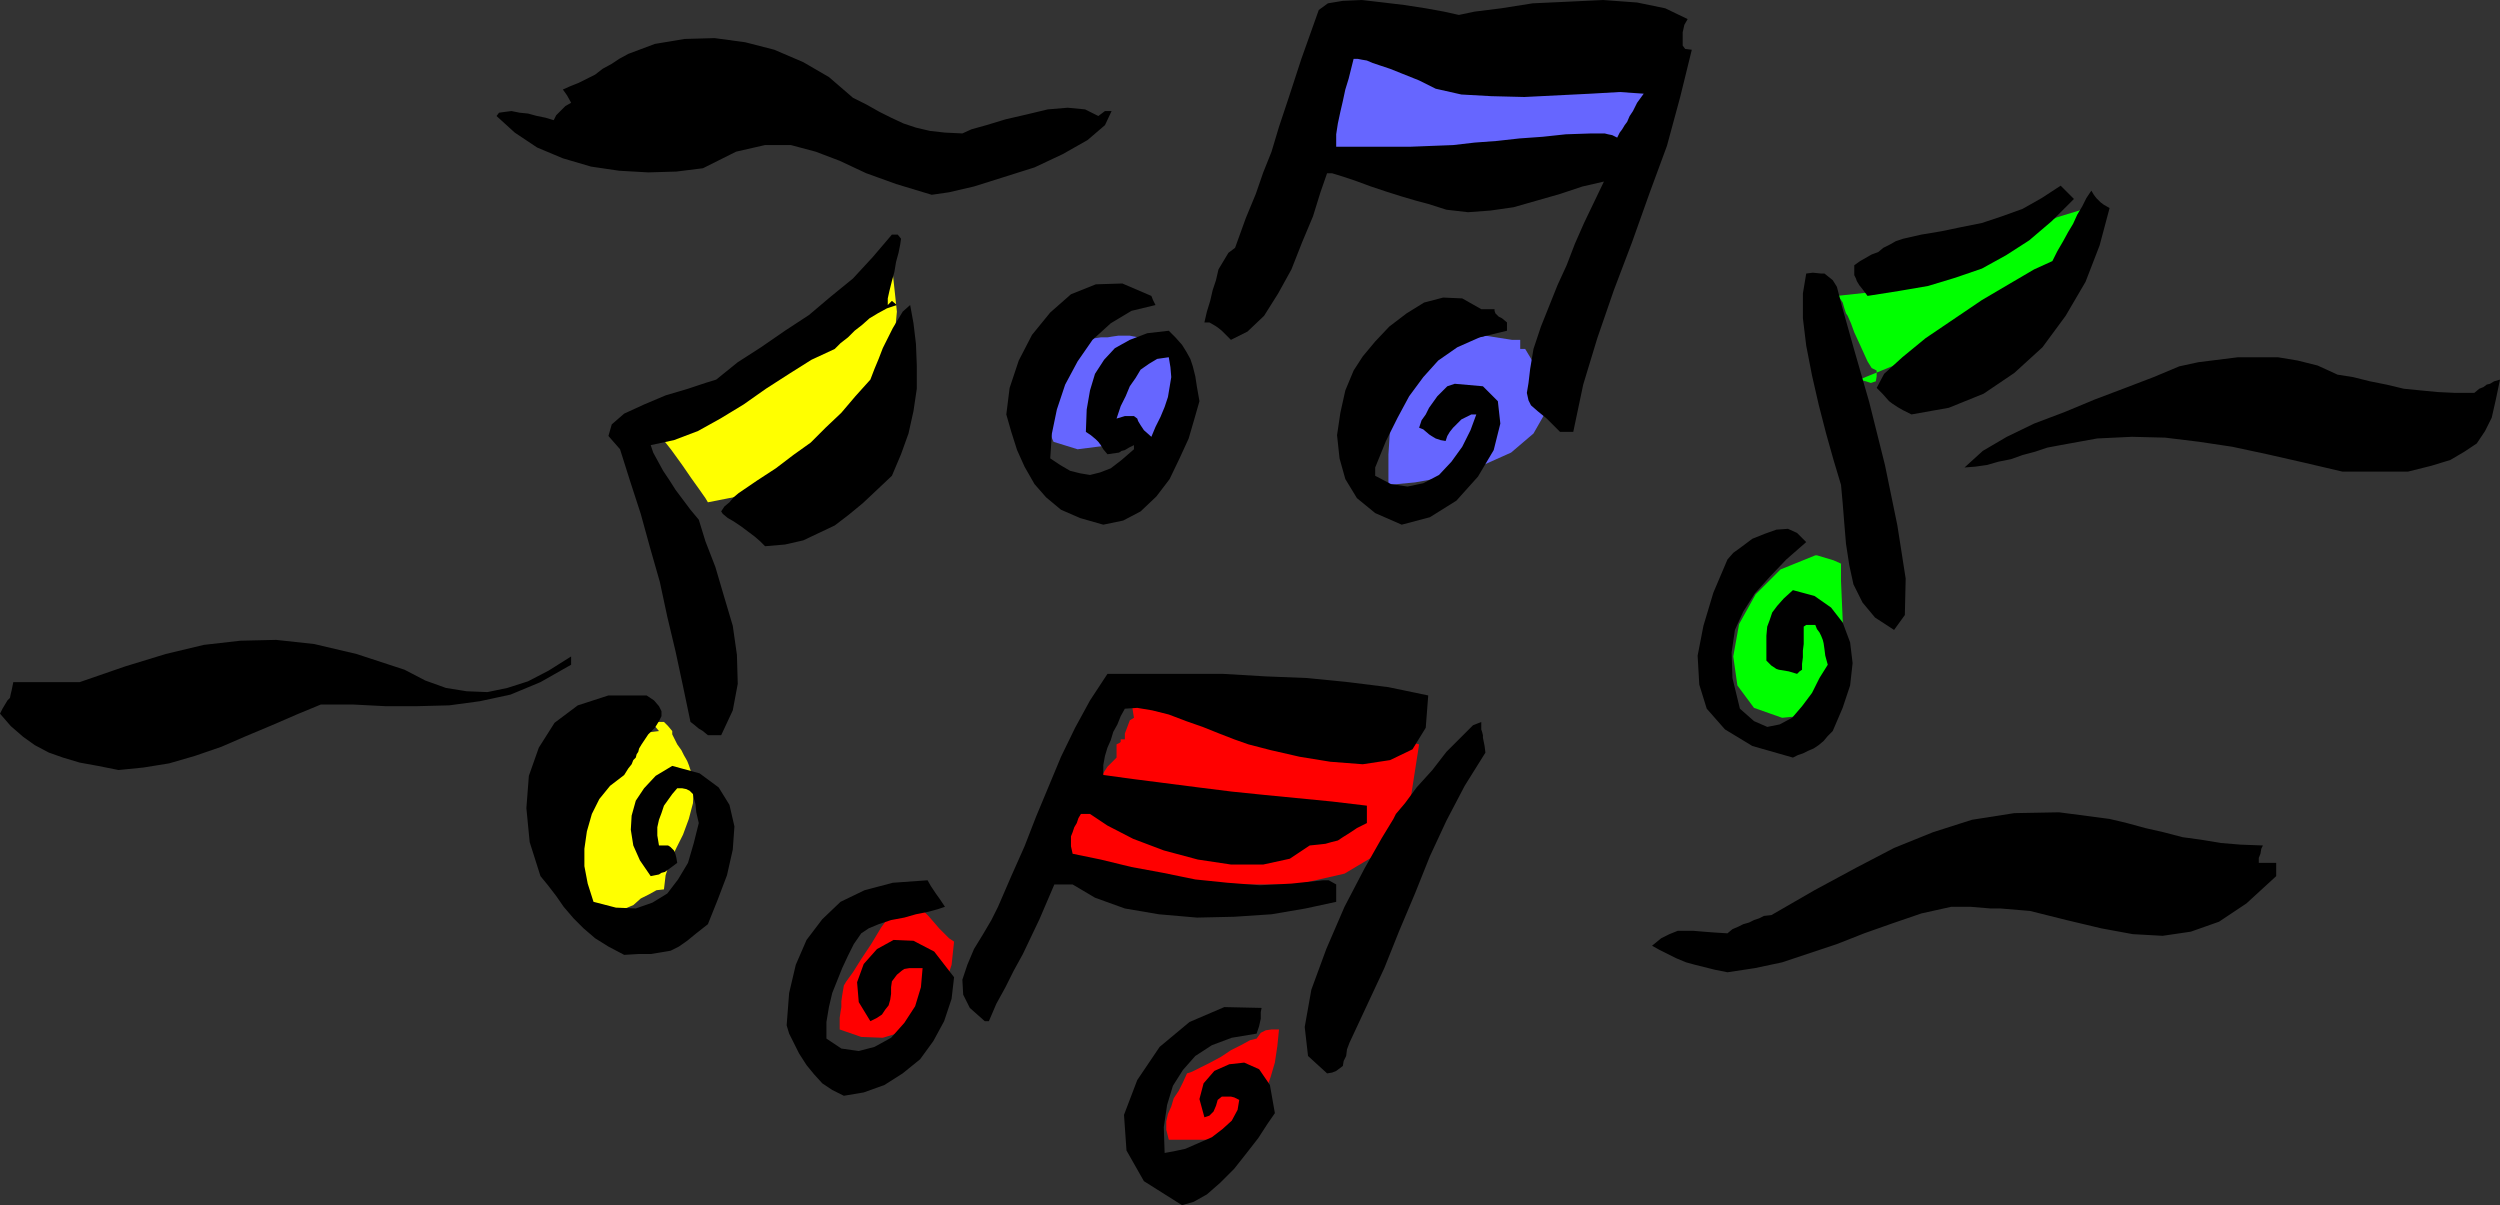 <?xml version="1.0" encoding="UTF-8" standalone="no"?>
<svg
   xmlns:dc="http://purl.org/dc/elements/1.1/"
   xmlns:cc="http://creativecommons.org/ns#"
   xmlns:rdf="http://www.w3.org/1999/02/22-rdf-syntax-ns#"
   xmlns:svg="http://www.w3.org/2000/svg"
   xmlns="http://www.w3.org/2000/svg"
   id="svg63"
   height="62.165mm"
   width="128.954mm"
   version="1.0">
  <rect width="100%" height="100%" fill="#333333" stroke="none"/>
  <defs
     id="defs3">
    <pattern
       y="0"
       x="0"
       height="6"
       width="6"
       patternUnits="userSpaceOnUse"
       id="WMFhbasepattern" />
  </defs>
  <g
     transform="translate(3.394,-14.382)"
     id="g98">
    <path
       style="fill:#ffff00;fill-opacity:1;fill-rule:evenodd;stroke:none"
       d="m 125.078,156.906 -2.586,0.323 -2.101,0.97 -1.939,1.454 -1.616,1.939 -1.778,1.616 -1.454,1.454 -1.616,1.131 -1.454,0.485 -1.778,2.101 -1.293,2.262 -0.97,2.424 -0.485,2.424 -0.485,2.424 -0.162,2.747 v 2.909 3.232 l 1.778,2.585 h 1.778 l 0.808,1.778 h 2.586 v 1.616 l 1.939,0.162 2.101,-0.323 1.778,-0.97 1.939,-0.808 1.454,-1.293 1.616,-0.808 1.454,-0.808 1.454,-0.162 0.323,-2.747 0.808,-2.585 1.293,-2.747 1.293,-2.585 1.131,-3.07 0.808,-3.07 0.162,-3.232 -0.646,-3.232 -0.323,-0.97 -0.323,-0.808 -0.646,-1.131 -0.485,-0.97 -0.808,-1.131 -0.485,-0.97 -0.485,-0.97 v -0.646 l -0.808,-0.97 -0.808,-0.808 h -0.97 -0.808 v 0.808 z"
       id="path5" />
    <path
       style="fill:#ffff00;fill-opacity:1;fill-rule:evenodd;stroke:none"
       d="m 134.613,112.307 9.05,-1.778 8.08,-3.07 6.626,-4.363 5.656,-5.333 4.04,-6.625 2.586,-7.433 0.808,-8.564 -0.97,-9.049 -1.616,0.646 -1.454,1.293 -1.454,1.293 -1.454,1.616 -1.454,1.454 -0.97,1.778 -0.808,1.454 -0.162,1.616 -3.878,2.262 -4.525,3.07 -5.171,3.232 -5.333,3.555 -5.494,3.07 -5.171,2.747 -4.525,1.778 -3.555,0.808 0.808,0.485 1.454,1.616 1.778,2.262 2.101,2.909 1.778,2.585 1.616,2.262 1.131,1.616 z"
       id="path7" />
    <path
       style="fill:#00ff00;fill-opacity:1;fill-rule:evenodd;stroke:none"
       d="m 350.51,122.649 -6.787,2.747 -4.848,4.848 -3.232,5.817 -1.131,6.302 0.808,5.656 3.232,4.363 5.494,1.939 8.08,-0.808 1.616,-3.717 1.293,-3.717 0.646,-3.717 0.323,-3.555 -0.162,-3.717 -0.162,-3.717 -0.162,-3.717 v -3.393 l -1.454,-0.646 -1.616,-0.485 -1.616,-0.485 h -1.293 z"
       id="path9" />
    <path
       style="fill:#00ff00;fill-opacity:1;fill-rule:evenodd;stroke:none"
       d="m 359.075,88.391 5.171,-2.101 6.626,-2.747 7.434,-3.555 7.434,-3.878 6.626,-4.686 5.818,-5.171 3.878,-5.494 1.454,-5.817 -5.818,1.778 -5.818,2.585 -6.141,2.747 -5.979,2.909 -6.464,2.747 -6.302,2.262 -6.302,1.454 -5.979,0.646 0.485,0.323 0.646,0.97 0.323,1.131 0.323,0.97 0.323,0.485 0.646,1.454 0.646,1.778 0.97,2.101 0.808,1.778 0.808,1.778 0.808,1.293 0.97,0.485 v 1.131 l -0.162,0.97 -0.485,0.162 -0.485,0.162 -0.97,-0.323 z"
       id="path11" />
    <path
       style="fill:#6666ff;fill-opacity:1;fill-rule:evenodd;stroke:none"
       d="m 216.867,79.827 h -1.131 -1.131 l -1.131,0.162 -0.97,0.162 h -1.293 l -1.131,0.162 -0.97,0.162 -0.808,0.162 -0.97,0.646 -0.808,0.97 -0.808,0.97 -0.808,1.293 -0.97,0.97 -0.808,1.131 -0.646,0.808 -0.323,0.97 -2.101,7.595 1.939,4.525 4.686,1.454 6.302,-0.808 6.302,-2.909 5.01,-4.201 2.424,-5.333 -1.293,-5.494 -0.97,-1.293 -0.97,-0.808 -1.293,-0.485 h -1.131 z"
       id="path13" />
    <path
       style="fill:#6666ff;fill-opacity:1;fill-rule:evenodd;stroke:none"
       d="m 291.364,80.635 h 0.808 0.808 v 0.808 0.97 h 0.97 l 3.878,6.464 0.323,5.494 -2.586,4.525 -4.363,3.717 -6.141,2.747 -6.302,1.939 -6.302,1.131 -5.171,0.485 v -5.979 l 0.323,-5.009 0.646,-4.363 1.616,-3.878 2.262,-3.393 3.394,-2.585 4.525,-2.262 6.141,-1.616 z"
       id="path15" />
    <path
       style="fill:#ff0000;fill-opacity:1;fill-rule:evenodd;stroke:none"
       d="m 215.897,150.928 6.787,1.293 7.434,1.131 7.434,0.808 7.757,0.97 7.272,0.646 7.434,0.97 6.787,1.131 6.464,1.616 -1.939,12.443 -5.01,8.241 -7.595,4.525 -9.211,2.101 h -10.666 l -11.15,-0.808 -11.15,-1.293 -10.019,-0.485 -0.646,-0.646 -1.293,-0.485 -1.454,-0.485 h -0.97 v -1.778 h 0.97 l 1.131,-2.424 1.293,-2.424 1.293,-2.585 1.454,-2.424 1.293,-2.424 1.454,-2.424 1.454,-2.262 1.778,-1.778 v -2.585 l 0.646,-0.323 0.162,-0.162 v -0.485 h 0.808 v -1.131 l 0.485,-1.293 0.485,-1.293 0.808,-0.485 -0.162,-0.97 -0.162,-1.131 -0.485,-0.97 z"
       id="path17" />
    <path
       style="fill:#ff0000;fill-opacity:1;fill-rule:evenodd;stroke:none"
       d="m 241.592,216.857 -1.293,0.323 -1.778,0.97 -1.939,0.97 -1.939,1.293 -2.101,1.131 -1.939,0.97 -1.616,0.808 -0.97,0.323 -0.808,1.778 -0.808,1.616 -0.97,1.454 -0.485,1.616 -0.646,1.454 -0.323,1.454 v 1.616 l 0.485,1.939 h 12.12 l 1.939,-2.424 1.939,-2.262 1.454,-2.424 1.454,-2.424 0.97,-2.747 0.808,-2.747 0.485,-3.232 0.323,-3.232 h -1.454 l -1.131,0.162 -0.97,0.485 z"
       id="path19" />
    <path
       style="fill:#ff0000;fill-opacity:1;fill-rule:evenodd;stroke:none"
       d="m 174.043,188.579 -1.616,1.293 -1.939,2.424 -2.101,2.909 -1.939,3.232 -1.939,2.909 -1.616,2.585 -1.293,1.778 -0.485,0.808 -0.162,0.97 -0.162,0.97 -0.162,1.131 v 1.131 l -0.162,0.97 -0.162,1.131 v 1.131 1.131 l 4.202,1.454 4.202,0.162 3.717,-1.131 3.394,-2.101 2.747,-3.07 2.101,-3.555 1.454,-4.363 0.485,-4.525 -0.97,-0.646 -0.808,-0.808 -1.131,-1.131 -0.97,-1.131 -1.131,-1.293 -0.97,-0.97 -0.646,-0.646 -0.323,-0.162 h -0.808 z"
       id="path21" />
    <path
       style="fill:#000000;fill-opacity:1;fill-rule:evenodd;stroke:none"
       d="m 227.048,249.337 -7.434,-4.686 -3.394,-5.979 -0.485,-6.948 2.586,-6.787 4.363,-6.464 5.818,-4.848 6.787,-2.909 7.272,0.162 -0.162,0.808 v 1.293 l -0.323,1.454 -0.485,1.454 -4.848,0.808 -3.878,1.454 -3.232,2.101 -2.424,2.747 -1.939,3.07 -1.131,3.717 -0.646,4.363 0.162,5.009 1.778,-0.323 2.262,-0.485 2.586,-1.131 2.586,-1.131 2.101,-1.616 1.778,-1.616 1.131,-2.101 0.323,-1.939 -0.97,-0.485 -0.646,-0.162 h -0.485 -0.485 -0.808 l -0.808,0.646 -0.323,1.131 -0.485,1.131 -0.808,0.808 -0.97,0.323 -0.97,-3.555 0.808,-3.07 2.101,-2.424 2.909,-1.293 2.909,-0.323 2.909,1.293 2.101,3.07 0.97,5.494 -1.454,2.101 -1.778,2.747 -2.262,2.909 -2.424,3.07 -2.747,2.747 -2.586,2.262 -2.586,1.454 z"
       id="path23" />
    <path
       style="fill:#000000;fill-opacity:1;fill-rule:evenodd;stroke:none"
       d="m 161.115,228.007 -2.262,-1.131 -1.939,-1.293 -1.616,-1.778 -1.454,-1.778 -1.454,-2.262 -0.97,-1.939 -0.97,-1.939 -0.485,-1.616 0.485,-6.302 1.293,-5.494 2.101,-4.848 3.07,-4.04 3.555,-3.393 4.686,-2.262 5.494,-1.454 6.787,-0.485 0.646,1.131 0.97,1.454 0.808,1.131 0.97,1.454 -1.454,0.485 -1.778,0.485 -2.424,0.485 -2.262,0.646 -2.586,0.485 -2.424,0.808 -1.939,0.808 -1.454,0.97 -1.454,2.101 -1.131,2.262 -1.131,2.424 -0.97,2.424 -0.97,2.424 -0.646,2.747 -0.485,2.909 v 3.232 l 2.909,1.939 3.394,0.485 3.07,-0.808 3.232,-1.778 2.586,-2.909 2.101,-3.232 1.131,-3.717 0.323,-3.717 h -1.616 -0.97 l -0.97,0.162 -0.485,0.323 -0.97,0.808 -0.97,1.293 -0.162,1.131 v 1.293 l -0.162,1.131 -0.323,1.131 -0.646,0.808 -0.646,0.97 -0.97,0.646 -1.293,0.646 -2.262,-3.717 -0.323,-3.878 1.293,-3.555 2.586,-2.909 3.232,-1.778 3.878,0.162 4.04,2.101 3.878,5.009 -0.485,4.201 -1.454,4.363 -2.101,3.878 -2.586,3.555 -3.394,2.747 -3.555,2.262 -4.04,1.454 z"
       id="path25" />
    <path
       style="fill:#000000;fill-opacity:1;fill-rule:evenodd;stroke:none"
       d="m 255.328,223.644 -3.717,-3.393 -0.646,-5.656 1.293,-7.272 2.909,-7.918 3.555,-8.241 3.878,-7.433 3.394,-5.979 2.262,-3.717 0.485,-0.97 1.778,-2.101 2.262,-3.07 3.07,-3.393 2.747,-3.555 2.909,-2.909 2.262,-2.262 1.616,-0.646 v 0.808 0.646 l 0.162,0.485 0.162,0.646 v 0.485 l 0.162,0.808 0.162,0.808 0.162,1.293 -4.04,6.464 -3.555,6.787 -3.232,6.948 -2.909,7.272 -3.07,7.272 -2.909,7.272 -3.394,7.272 -3.394,7.272 -0.485,1.293 -0.162,1.293 -0.485,0.97 -0.162,0.97 -0.646,0.485 -0.646,0.485 -0.808,0.323 z"
       id="path27" />
    <path
       style="fill:#000000;fill-opacity:1;fill-rule:evenodd;stroke:none"
       d="m 188.587,213.464 -2.909,-2.585 -1.293,-2.585 -0.162,-2.909 0.97,-2.909 1.293,-3.07 1.778,-2.909 1.616,-2.747 1.293,-2.585 2.586,-5.979 2.586,-5.817 2.262,-5.817 2.424,-5.817 2.424,-5.817 2.747,-5.656 2.909,-5.333 3.394,-5.171 h 7.11 7.757 7.757 l 8.242,0.485 8.08,0.323 8.08,0.808 7.757,0.97 7.757,1.616 -0.485,6.302 -2.586,4.201 -4.363,2.101 -5.333,0.808 -6.302,-0.485 -5.979,-0.97 -5.656,-1.293 -4.363,-1.131 -2.747,-0.97 -2.909,-1.131 -3.232,-1.293 -3.232,-1.131 -3.394,-1.293 -3.232,-0.808 -2.909,-0.485 -2.424,0.162 -0.808,1.454 -0.646,1.616 -0.808,1.454 -0.485,1.616 -0.646,1.454 -0.485,1.616 -0.323,1.778 v 1.939 l 5.979,0.808 6.302,0.808 6.302,0.808 6.464,0.808 6.302,0.646 6.626,0.646 6.626,0.646 6.787,0.808 v 0.97 0.97 0.646 0.808 l -1.939,0.97 -1.454,0.97 -1.293,0.808 -0.97,0.646 -1.293,0.323 -1.131,0.323 -1.454,0.162 -1.616,0.162 -3.878,2.585 -5.171,1.131 h -6.302 l -6.464,-0.97 -6.626,-1.778 -5.979,-2.262 -5.01,-2.585 -3.394,-2.262 h -0.97 -0.808 l -0.485,0.808 -0.323,0.97 -0.485,0.808 -0.323,0.97 -0.323,0.808 v 0.97 0.97 l 0.323,1.454 5.494,1.131 5.979,1.454 6.141,1.131 6.302,1.293 6.302,0.646 6.302,0.485 6.141,-0.323 6.141,-0.646 h 1.131 l 1.454,0.808 v 0.808 0.808 0.808 0.97 l -5.979,1.293 -6.626,1.131 -7.272,0.485 -7.272,0.162 -7.434,-0.646 -6.626,-1.131 -5.818,-2.101 -4.363,-2.585 h -0.97 -0.808 -0.97 -0.808 l -1.454,3.393 -1.454,3.393 -1.616,3.393 -1.616,3.393 -1.778,3.232 -1.616,3.232 -1.778,3.232 -1.454,3.393 z"
       id="path29" />
    <path
       style="fill:#000000;fill-opacity:1;fill-rule:evenodd;stroke:none"
       d="m 333.38,203.93 -2.424,-0.485 -1.939,-0.485 -1.939,-0.485 -1.778,-0.485 -1.939,-0.808 -1.616,-0.808 -1.616,-0.808 -1.454,-0.808 1.778,-1.454 1.616,-0.808 1.616,-0.646 h 1.616 1.454 l 1.939,0.162 2.101,0.162 2.586,0.162 0.97,-0.808 1.131,-0.485 0.97,-0.485 1.131,-0.323 0.97,-0.485 0.97,-0.323 0.97,-0.485 1.454,-0.162 8.403,-4.848 8.08,-4.363 7.434,-3.878 7.595,-3.07 7.595,-2.424 8.242,-1.293 8.726,-0.162 9.858,1.293 3.394,0.808 3.555,0.97 3.555,0.808 3.717,0.97 3.555,0.485 3.878,0.646 3.878,0.323 4.363,0.162 -0.323,0.646 -0.162,0.97 -0.323,0.808 v 0.97 h 0.97 0.97 0.646 0.808 v 1.131 1.454 l -5.818,5.333 -5.333,3.555 -5.494,1.939 -5.494,0.808 -5.818,-0.323 -6.141,-1.131 -6.787,-1.616 -7.11,-1.778 -1.939,-0.162 -1.939,-0.162 -1.939,-0.162 h -1.939 l -1.939,-0.162 -1.939,-0.162 h -1.939 -1.778 l -5.818,1.293 -5.656,1.939 -5.494,1.939 -5.333,2.101 -5.333,1.778 -5.333,1.778 -5.333,1.131 z"
       id="path31" />
    <path
       style="fill:#000000;fill-opacity:1;fill-rule:evenodd;stroke:none"
       d="m 118.291,200.536 -3.07,-1.616 -2.586,-1.616 -2.262,-1.939 -1.939,-1.939 -1.939,-2.262 -1.454,-2.101 -1.616,-2.101 -1.454,-1.778 -2.101,-6.625 -0.646,-6.625 0.485,-6.302 1.939,-5.494 3.07,-4.848 4.525,-3.393 5.979,-1.939 h 7.434 l 1.454,0.97 0.97,1.131 0.485,0.97 v 0.97 l -0.485,0.97 -0.808,1.293 -1.293,1.293 -1.293,1.939 -0.485,0.808 -0.162,0.646 -0.323,0.485 -0.162,0.646 -0.485,0.485 -0.323,0.808 -0.646,0.808 -0.808,1.293 -2.747,2.101 -2.101,2.585 -1.454,2.909 -0.97,3.393 -0.485,3.393 v 3.393 l 0.646,3.393 1.131,3.555 4.363,1.131 3.878,0.162 3.232,-1.131 2.909,-1.778 2.101,-2.747 1.939,-3.232 1.131,-3.878 0.97,-3.878 -0.485,-2.101 -0.162,-1.616 -0.323,-1.131 -0.162,-0.808 -0.646,-0.646 -0.646,-0.323 -0.808,-0.162 h -0.97 l -0.97,1.131 -0.808,1.131 -0.808,1.131 -0.485,1.454 -0.485,1.293 -0.323,1.454 v 1.616 l 0.323,1.939 h 0.485 1.293 l 0.485,0.323 0.646,0.646 0.162,0.323 0.162,0.485 0.162,0.646 0.162,0.97 -1.293,0.97 -1.131,0.808 -0.646,0.162 -0.485,0.323 -0.808,0.162 -0.808,0.162 -2.101,-3.07 -1.293,-2.909 -0.485,-3.07 0.162,-2.747 0.808,-2.909 1.616,-2.424 2.262,-2.424 3.232,-1.939 5.333,1.454 3.717,2.747 2.101,3.393 0.97,4.201 -0.323,4.525 -1.131,5.009 -1.778,4.686 -1.939,4.848 -2.262,1.778 -1.778,1.454 -1.616,1.131 -1.616,0.808 -1.939,0.323 -1.939,0.323 h -2.424 z"
       id="path33" />
    <path
       style="fill:#000000;fill-opacity:1;fill-rule:evenodd;stroke:none"
       d="m 19.715,164.501 -4.04,-0.808 -3.555,-0.646 -3.232,-0.97 -2.747,-0.97 -2.747,-1.454 -2.262,-1.616 -2.424,-2.101 -2.101,-2.424 0.485,-0.97 0.485,-0.808 0.485,-0.808 0.485,-0.485 0.162,-0.808 0.162,-0.646 0.162,-0.808 0.162,-0.808 H 0.485 1.778 2.747 4.04 5.171 6.949 9.05 12.12 l 8.888,-3.07 7.918,-2.424 7.434,-1.778 7.11,-0.808 6.949,-0.162 7.434,0.808 8.242,1.939 9.373,3.07 4.04,2.101 4.04,1.454 4.04,0.646 4.04,0.162 3.878,-0.808 4.04,-1.293 4.04,-2.101 4.363,-2.747 v 0.808 0.808 l -5.979,3.393 -5.818,2.424 -5.979,1.293 -5.979,0.808 -6.302,0.162 h -6.141 l -6.302,-0.323 h -6.302 l -4.686,1.939 -4.848,2.101 -5.01,2.101 -4.848,2.101 -5.171,1.778 -5.01,1.454 -5.01,0.808 z"
       id="path35" />
    <path
       style="fill:#000000;fill-opacity:1;fill-rule:evenodd;stroke:none"
       d="m 346.147,162.077 -7.918,-2.262 -5.333,-3.232 -3.555,-4.04 -1.454,-4.686 -0.323,-5.656 1.131,-5.817 1.939,-6.464 2.747,-6.464 1.131,-1.293 1.778,-1.293 1.939,-1.454 2.424,-0.97 2.262,-0.808 2.262,-0.162 1.778,0.808 1.778,1.778 -3.878,3.393 -3.232,3.393 -2.909,3.232 -2.262,3.555 -1.616,3.555 -0.646,4.363 0.162,5.009 1.454,5.979 2.747,2.424 2.586,1.131 2.424,-0.485 2.424,-1.293 1.939,-2.262 1.939,-2.585 1.454,-2.909 1.616,-2.585 -0.485,-1.778 -0.162,-1.293 -0.162,-1.131 -0.162,-0.646 -0.323,-0.808 -0.323,-0.646 -0.485,-0.646 -0.323,-0.808 h -0.97 -0.808 l -0.485,0.323 v 0.97 0.97 1.454 l -0.162,1.293 v 1.293 l -0.162,1.293 v 1.131 l -0.485,0.323 -0.485,0.485 -1.616,-0.485 -0.97,-0.162 -0.97,-0.162 -0.485,-0.162 -0.97,-0.646 -0.97,-0.97 v -2.747 -2.101 l 0.162,-1.778 0.485,-1.293 0.485,-1.454 0.97,-1.293 1.293,-1.454 1.778,-1.616 4.202,1.131 3.232,2.262 2.262,2.909 1.454,3.878 0.485,4.04 -0.485,4.363 -1.454,4.363 -1.939,4.525 -0.97,0.97 -0.808,0.97 -0.97,0.808 -0.97,0.646 -1.131,0.485 -0.97,0.485 -0.97,0.323 z"
       id="path37" />
    <path
       style="fill:#000000;fill-opacity:1;fill-rule:evenodd;stroke:none"
       d="m 134.613,157.714 -0.97,-0.808 -0.808,-0.485 -0.97,-0.808 -0.646,-0.485 -1.454,-6.948 -1.454,-6.787 -1.616,-6.787 -1.454,-6.787 -1.939,-6.787 -1.778,-6.464 -2.101,-6.464 -1.939,-6.141 -2.262,-2.585 0.646,-2.262 2.424,-2.101 3.878,-1.778 4.202,-1.778 4.363,-1.293 3.394,-1.131 2.101,-0.646 4.202,-3.393 4.525,-2.909 4.686,-3.232 4.686,-3.07 4.202,-3.555 4.363,-3.555 3.878,-4.201 3.717,-4.363 h 1.131 l 0.646,0.808 -0.162,1.131 -0.323,1.616 -0.485,1.778 -0.323,1.939 -0.485,1.778 -0.485,1.939 -0.323,1.454 v 1.293 l 0.808,-0.808 0.97,0.808 -1.939,0.646 -1.778,0.97 -1.616,0.97 -1.454,1.293 -1.454,1.131 -1.293,1.293 -1.454,1.131 -1.131,1.131 -4.525,2.101 -4.363,2.747 -4.525,2.909 -4.363,3.07 -4.525,2.747 -4.363,2.424 -4.686,1.778 -4.525,0.97 0.485,1.454 0.97,1.778 0.97,1.778 1.293,1.939 1.131,1.778 1.454,1.939 1.454,1.939 1.616,1.939 1.293,4.201 1.939,5.009 1.616,5.494 1.778,5.979 0.808,5.656 0.162,5.656 -0.97,5.171 -2.262,4.848 h -1.454 z"
       id="path39" />
    <path
       style="fill:#000000;fill-opacity:1;fill-rule:evenodd;stroke:none"
       d="m 365.862,137.192 -3.717,-2.424 -2.424,-2.909 -1.778,-3.555 -0.808,-3.717 -0.646,-4.201 -0.323,-3.878 -0.323,-4.04 -0.323,-3.555 -1.454,-4.848 -1.454,-5.171 -1.454,-5.656 -1.293,-5.656 -1.131,-5.817 -0.646,-5.333 v -4.848 l 0.646,-3.878 1.293,-0.162 1.616,0.162 h 0.646 l 0.808,0.646 0.808,0.646 0.808,1.293 0.97,3.717 2.262,8.08 3.07,10.665 3.07,12.281 2.424,11.796 1.616,10.342 -0.162,7.11 z"
       id="path41" />
    <path
       style="fill:#000000;fill-opacity:1;fill-rule:evenodd;stroke:none"
       d="m 145.763,120.871 -0.97,-0.97 -1.131,-0.97 -1.293,-0.97 -1.293,-0.97 -1.454,-0.97 -1.131,-0.646 -0.97,-0.808 -0.323,-0.485 0.646,-0.97 0.97,-0.808 0.808,-0.97 0.97,-0.808 3.555,-2.424 3.717,-2.424 3.394,-2.585 3.394,-2.424 2.909,-2.909 3.07,-2.909 2.747,-3.232 2.909,-3.232 0.808,-2.101 0.808,-1.939 0.808,-2.101 0.97,-1.939 0.97,-1.939 0.97,-1.616 0.97,-1.616 1.454,-1.293 0.646,3.555 0.485,4.04 0.162,4.201 v 4.525 l -0.646,4.363 -0.97,4.363 -1.454,4.04 -1.778,4.201 -2.909,2.747 -2.747,2.585 -2.747,2.262 -2.747,2.101 -3.07,1.454 -3.07,1.454 -3.555,0.808 z"
       id="path43" />
    <path
       style="fill:#000000;fill-opacity:1;fill-rule:evenodd;stroke:none"
       d="m 211.696,116.67 -4.525,-1.293 -3.717,-1.616 -2.909,-2.424 -2.262,-2.585 -1.939,-3.393 -1.454,-3.232 -1.131,-3.555 -0.97,-3.393 0.646,-5.171 1.778,-5.333 2.586,-5.009 3.555,-4.363 4.04,-3.555 4.848,-1.939 5.171,-0.162 5.656,2.424 0.323,0.808 0.485,0.97 -4.686,1.131 -4.04,2.424 -3.555,3.232 -2.909,4.201 -2.424,4.525 -1.616,4.848 -0.97,4.686 -0.323,4.848 1.939,1.293 1.939,1.131 1.939,0.485 1.939,0.323 1.939,-0.485 2.101,-0.808 2.101,-1.616 2.424,-2.101 v -0.162 -0.646 l -0.97,0.485 -0.808,0.485 -0.646,0.162 -0.485,0.323 -1.131,0.162 -1.131,0.162 -0.808,-0.97 -0.485,-0.808 -0.485,-0.646 -0.485,-0.485 -0.97,-0.808 -0.97,-0.646 0.162,-4.363 0.646,-3.717 0.97,-3.232 1.778,-2.747 2.101,-2.262 2.909,-1.616 3.394,-1.293 4.202,-0.485 1.293,1.293 1.293,1.454 0.808,1.293 0.808,1.454 0.485,1.454 0.485,1.939 0.323,2.101 0.485,2.747 -0.97,3.393 -1.131,3.878 -1.778,3.878 -1.939,4.04 -2.586,3.393 -3.07,2.909 -3.394,1.778 z"
       id="path45" />
    <path
       style="fill:#000000;fill-opacity:1;fill-rule:evenodd;stroke:none"
       d="m 269.872,116.67 -5.171,-2.262 -3.555,-2.909 -2.262,-3.717 -1.131,-4.04 -0.485,-4.525 0.646,-4.363 0.97,-4.363 1.616,-3.878 1.778,-2.747 2.424,-2.909 2.747,-2.909 3.394,-2.585 3.394,-2.101 3.717,-0.97 3.717,0.162 3.717,2.101 h 1.131 1.454 v 0.323 l 0.162,0.485 0.162,0.162 0.485,0.485 0.646,0.323 0.97,0.808 v 0.97 0.646 l -5.333,1.293 -4.363,1.939 -3.717,2.585 -2.909,3.232 -2.747,3.717 -2.262,4.201 -2.262,4.525 -2.101,5.171 v 0.485 1.131 l 3.07,1.616 3.232,0.485 3.07,-0.646 3.07,-1.616 2.424,-2.585 2.101,-2.909 1.616,-3.232 1.131,-3.07 h -0.97 l -0.97,0.485 -0.97,0.485 -0.808,0.808 -0.808,0.808 -0.646,0.808 -0.485,0.808 -0.323,0.97 -0.97,-0.162 -0.97,-0.323 -0.808,-0.485 -0.485,-0.323 -1.131,-0.97 -0.808,-0.323 0.485,-1.454 0.808,-1.131 0.646,-1.293 0.808,-1.131 0.808,-1.131 0.97,-0.97 0.97,-0.97 1.454,-0.485 5.494,0.485 2.909,2.909 0.485,4.363 -1.293,5.171 -3.07,5.171 -4.202,4.686 -5.171,3.232 z"
       id="path47" />
    <path
       style="fill:#000000;fill-opacity:1;fill-rule:evenodd;stroke:none"
       d="m 453.287,106.328 -7.595,-1.778 -7.11,-1.616 -6.787,-1.454 -6.464,-0.97 -6.626,-0.808 -6.464,-0.162 -6.787,0.323 -7.11,1.293 -2.586,0.485 -2.424,0.808 -2.424,0.646 -2.262,0.808 -2.424,0.485 -2.262,0.646 -2.262,0.323 -2.101,0.162 3.555,-3.232 4.686,-2.747 5.333,-2.585 5.979,-2.262 5.818,-2.424 5.979,-2.262 5.494,-2.101 5.01,-2.101 3.717,-0.808 3.878,-0.485 3.878,-0.485 h 3.878 3.878 l 3.878,0.646 3.878,0.97 3.878,1.778 3.07,0.485 3.232,0.808 3.232,0.646 3.394,0.808 3.232,0.323 3.394,0.323 3.394,0.162 h 3.717 l 0.97,-0.808 0.808,-0.323 0.646,-0.485 0.646,-0.162 0.808,-0.485 1.131,-0.323 -0.808,3.878 -0.808,3.555 -1.293,2.585 -1.616,2.424 -2.424,1.616 -2.747,1.616 -3.717,1.131 -4.525,1.131 h -1.778 -1.454 -1.778 -1.454 -1.616 -1.616 -1.616 z"
       id="path49" />
    <path
       style="fill:#6666ff;fill-opacity:1;fill-rule:evenodd;stroke:none"
       d="m 221.069,99.541 -1.454,-1.293 -0.646,-0.97 -0.485,-0.808 -0.162,-0.485 -0.646,-0.485 h -0.485 -1.293 l -1.616,0.485 0.808,-2.424 0.97,-1.939 0.808,-1.939 1.131,-1.616 0.97,-1.616 1.616,-1.131 1.616,-0.97 2.262,-0.323 0.323,1.939 0.162,1.939 -0.323,1.939 -0.323,1.939 -0.646,1.939 -0.808,1.939 -0.97,1.939 z"
       id="path51" />
    <path
       style="fill:#000000;fill-opacity:1;fill-rule:evenodd;stroke:none"
       d="m 300.737,98.572 -2.586,-2.585 -1.778,-1.454 -1.293,-1.131 -0.485,-0.97 -0.323,-1.454 0.323,-1.939 0.323,-2.747 0.646,-3.878 1.454,-4.363 1.616,-4.04 1.616,-4.04 1.778,-3.878 1.616,-4.201 1.778,-4.04 1.939,-4.04 1.939,-4.04 -4.202,0.97 -4.363,1.454 -4.525,1.293 -4.525,1.293 -4.525,0.646 -4.363,0.323 -4.202,-0.485 -3.555,-1.131 -2.424,-0.646 -2.747,-0.808 -3.07,-0.97 -2.909,-0.97 -3.07,-1.131 -2.424,-0.808 -2.101,-0.646 h -0.97 l -1.293,3.717 -1.454,4.686 -2.101,5.009 -2.101,5.333 -2.586,4.686 -2.747,4.363 -3.232,3.07 -3.232,1.616 -0.97,-0.97 -0.808,-0.808 -0.808,-0.646 -0.485,-0.323 -1.131,-0.646 h -0.97 l 0.485,-2.101 0.646,-2.101 0.485,-2.101 0.646,-1.939 0.485,-2.101 0.97,-1.616 0.97,-1.616 1.293,-0.97 2.101,-5.817 1.939,-4.686 1.454,-4.201 1.616,-4.04 1.454,-4.848 1.939,-5.817 2.424,-7.433 3.394,-9.534 1.778,-1.293 2.909,-0.485 3.717,-0.162 4.202,0.485 4.04,0.485 4.202,0.646 3.555,0.646 2.909,0.646 3.07,-0.646 5.171,-0.646 6.141,-0.97 6.949,-0.323 6.787,-0.323 6.626,0.485 5.494,1.131 4.363,2.101 -0.646,1.131 -0.323,1.454 v 1.131 1.454 l 0.485,0.646 1.293,0.162 -2.262,9.211 -2.586,9.534 -3.394,9.211 -3.394,9.534 -3.555,9.372 -3.232,9.372 -2.747,9.049 -1.939,9.211 h -1.293 z"
       id="path53" />
    <path
       style="fill:#000000;fill-opacity:1;fill-rule:evenodd;stroke:none"
       d="m 369.256,95.178 -1.616,-0.808 -1.131,-0.646 -0.97,-0.646 -0.646,-0.485 -1.293,-1.454 -1.131,-1.131 1.454,-2.747 3.555,-3.232 4.525,-3.717 5.494,-3.717 5.494,-3.717 5.494,-3.232 4.686,-2.747 3.555,-1.616 0.97,-1.939 1.131,-1.939 0.97,-1.778 0.97,-1.616 0.808,-1.778 0.97,-1.616 0.808,-1.616 0.97,-1.454 0.485,0.808 0.485,0.646 0.323,0.323 0.485,0.485 0.646,0.485 1.131,0.646 -1.939,7.272 -2.747,7.11 -3.878,6.625 -4.525,6.141 -5.494,5.009 -5.979,4.04 -6.787,2.747 z"
       id="path55" />
    <path
       style="fill:#000000;fill-opacity:1;fill-rule:evenodd;stroke:none"
       d="m 360.691,72.07 -0.97,-1.293 -0.646,-0.808 -0.485,-0.808 -0.162,-0.485 -0.323,-0.646 v -0.485 -0.646 -0.808 l 1.131,-0.808 1.131,-0.646 1.131,-0.646 1.293,-0.485 0.97,-0.808 1.293,-0.646 1.131,-0.646 1.454,-0.485 3.555,-0.808 3.878,-0.646 3.878,-0.808 4.04,-0.808 3.878,-1.293 4.04,-1.454 3.717,-2.101 3.717,-2.424 0.485,0.485 0.485,0.485 0.485,0.485 1.131,1.131 -4.363,4.363 -4.363,3.717 -4.525,2.909 -4.686,2.585 -5.171,1.778 -5.333,1.616 -5.656,0.97 z"
       id="path57" />
    <path
       style="fill:#000000;fill-opacity:1;fill-rule:evenodd;stroke:none"
       d="m 178.245,52.356 -6.949,-2.101 -5.818,-2.101 -5.171,-2.424 -4.686,-1.778 -4.848,-1.293 h -5.01 l -5.656,1.293 -6.464,3.232 -5.171,0.646 -5.494,0.162 -5.656,-0.323 -5.494,-0.808 -5.494,-1.616 -5.01,-2.101 -4.363,-2.909 -3.555,-3.232 0.485,-0.646 1.131,-0.162 1.293,-0.162 1.616,0.323 1.616,0.162 1.778,0.485 1.616,0.323 1.616,0.485 0.485,-0.97 0.808,-0.808 0.97,-0.97 1.131,-0.646 -0.808,-1.454 -0.808,-1.131 1.454,-0.646 1.616,-0.646 1.616,-0.808 1.616,-0.808 1.454,-1.131 1.778,-0.97 1.454,-0.97 1.778,-0.97 5.171,-1.939 5.818,-0.97 5.818,-0.162 5.979,0.808 5.656,1.454 5.656,2.424 5.01,2.909 4.686,4.04 2.586,1.293 2.586,1.454 2.262,1.131 2.424,1.131 2.424,0.808 2.747,0.646 2.909,0.323 3.394,0.162 1.778,-0.808 2.909,-0.808 3.717,-1.131 4.202,-0.97 4.04,-0.97 3.878,-0.323 3.394,0.323 2.586,1.293 1.293,-0.97 h 1.293 l -1.293,2.747 -3.394,2.909 -4.848,2.747 -5.494,2.585 -6.141,1.939 -5.656,1.778 -4.848,1.131 z"
       id="path59" />
    <path
       style="fill:#6666ff;fill-opacity:1;fill-rule:evenodd;stroke:none"
       d="m 271.649,42.984 h -1.778 -1.778 -1.778 -1.778 -1.939 -1.778 -1.939 -1.778 v -2.424 l 0.323,-2.101 0.485,-2.262 0.485,-2.101 0.485,-2.262 0.646,-2.101 0.485,-1.939 0.485,-1.939 h 0.808 l 0.808,0.162 0.97,0.162 1.131,0.485 1.454,0.485 1.939,0.646 2.424,0.97 3.232,1.293 3.232,1.616 5.01,1.131 5.818,0.323 6.464,0.162 6.464,-0.323 6.464,-0.323 5.656,-0.323 4.686,0.323 -1.293,1.778 -0.808,1.616 -0.646,0.97 -0.485,1.131 -0.485,0.646 -0.485,0.808 -0.485,0.646 -0.485,0.97 -0.97,-0.485 -0.808,-0.162 -0.646,-0.162 h -0.485 -1.131 -1.131 l -4.848,0.162 -4.525,0.485 -4.525,0.323 -4.363,0.485 -4.363,0.323 -4.202,0.485 -4.202,0.162 z"
       id="path61" />
  </g>
</svg>
